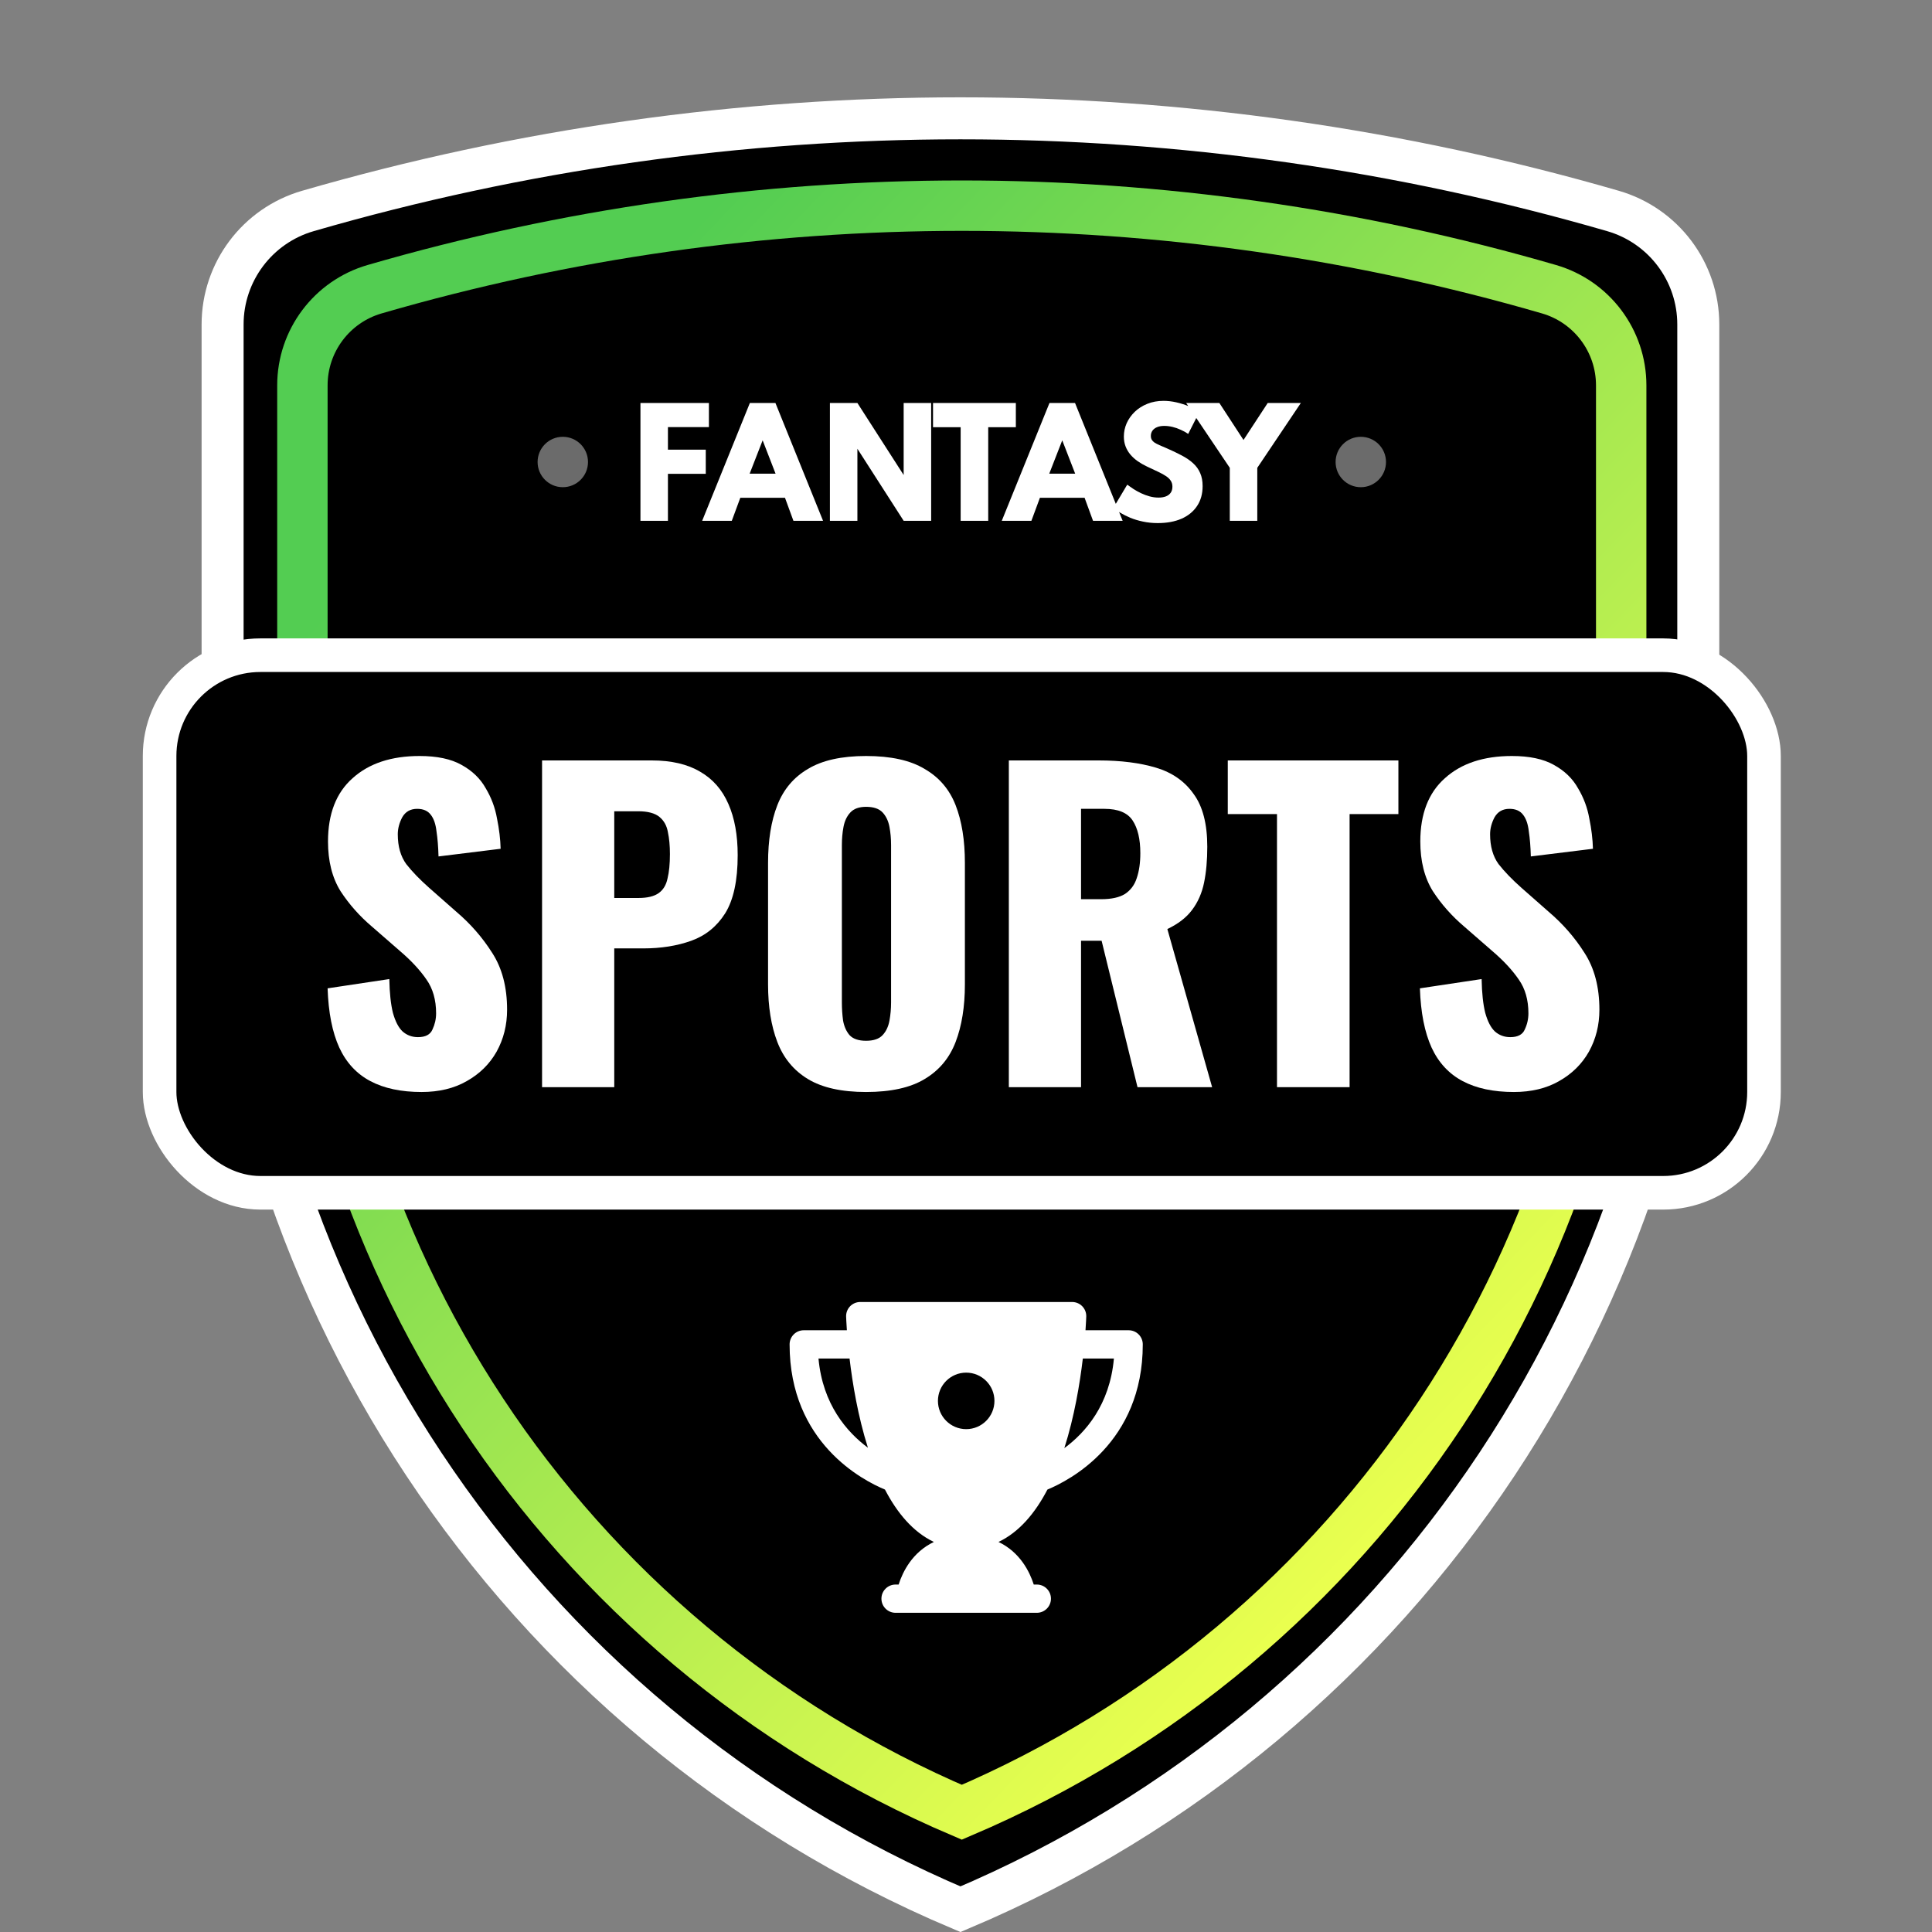 <svg width="230" height="230" viewBox="0 0 230 230" fill="none" xmlns="http://www.w3.org/2000/svg">
<rect x="0" y="0" width="230" height="230" fill="#808080" stroke="none"/>
<g style="mix-blend-mode:soft-light">
<path d="M26.5 38.626C26.5 32.365 30.638 26.858 36.651 25.116C87.399 10.41 141.278 10.41 192.026 25.116C198.04 26.858 202.177 32.365 202.177 38.626V94.828C202.177 152.653 167.545 204.816 114.339 227.29C61.132 204.816 26.5 152.653 26.5 94.828V38.626Z" fill="black"/>
<path d="M26.5 38.626C26.5 32.365 30.638 26.858 36.651 25.116C87.399 10.41 141.278 10.41 192.026 25.116C198.04 26.858 202.177 32.365 202.177 38.626V94.828C202.177 152.653 167.545 204.816 114.339 227.29C61.132 204.816 26.5 152.653 26.5 94.828V38.626Z" stroke="white" stroke-width="5"/>
</g>
<path d="M36 45.876C36 40.574 39.502 35.91 44.593 34.431C90.254 21.167 138.746 21.167 184.407 34.431C189.498 35.91 193 40.574 193 45.876V96.94C193 148.73 162.069 195.468 114.5 215.745C66.931 195.468 36 148.73 36 96.94V45.876Z" fill="black" stroke="url(#paint0_linear_31_70)" stroke-width="6"/>
<circle cx="67" cy="55" r="3" fill="white" fill-opacity="0.42"/>
<path d="M76.244 62V47.975H84.395V50.848H78.802L79.516 50.16V54.299L78.802 53.534H84.021V56.407H78.802L79.516 55.642V62H76.244ZM83.592 62L89.27 47.975H92.313L97.982 62H94.455L93.452 59.263H88.131L87.119 62H83.592ZM89.244 56.39H92.33L90.791 52.42L89.244 56.39ZM98.799 62V47.975H102.071L107.579 56.551V47.975H110.852V62H107.579L102.071 53.423V62H98.799ZM114.364 62V50.856H111.074V47.975H120.934V50.856H117.645V62H114.364ZM119.259 62L124.937 47.975H127.98L133.649 62H130.122L129.119 59.263H123.798L122.786 62H119.259ZM124.911 56.39H127.997L126.458 52.42L124.911 56.39ZM137.831 62.272C137.208 62.272 136.621 62.212 136.071 62.093C135.522 61.98 135.02 61.83 134.567 61.643C134.119 61.456 133.723 61.258 133.377 61.048C133.037 60.838 132.762 60.64 132.552 60.453L134.193 57.699C134.414 57.863 134.663 58.036 134.941 58.218C135.224 58.399 135.527 58.566 135.85 58.719C136.173 58.872 136.511 58.997 136.862 59.093C137.213 59.189 137.567 59.237 137.924 59.237C138.264 59.237 138.556 59.189 138.8 59.093C139.044 58.997 139.233 58.852 139.369 58.66C139.505 58.467 139.573 58.226 139.573 57.937C139.573 57.671 139.511 57.441 139.386 57.248C139.267 57.05 139.083 56.866 138.834 56.696C138.585 56.526 138.267 56.35 137.882 56.169C137.502 55.982 137.052 55.77 136.53 55.532C136.145 55.35 135.785 55.143 135.451 54.911C135.117 54.679 134.825 54.415 134.575 54.12C134.326 53.826 134.133 53.5 133.997 53.143C133.861 52.786 133.793 52.395 133.793 51.97C133.793 51.42 133.904 50.893 134.125 50.389C134.352 49.885 134.672 49.431 135.085 49.029C135.505 48.627 136.003 48.309 136.581 48.077C137.165 47.839 137.811 47.72 138.519 47.72C139.012 47.72 139.52 47.779 140.041 47.898C140.568 48.017 141.069 48.176 141.545 48.374C142.021 48.573 142.432 48.797 142.778 49.046L141.452 51.656C141.18 51.468 140.882 51.304 140.559 51.163C140.242 51.015 139.916 50.902 139.582 50.822C139.248 50.743 138.919 50.703 138.596 50.703C138.262 50.703 137.975 50.755 137.737 50.856C137.505 50.953 137.324 51.092 137.193 51.273C137.069 51.449 137.006 51.656 137.006 51.894C137.006 52.069 137.043 52.222 137.117 52.352C137.191 52.477 137.301 52.59 137.448 52.693C137.601 52.789 137.791 52.888 138.018 52.99C138.245 53.092 138.511 53.205 138.817 53.33C139.508 53.63 140.126 53.925 140.67 54.214C141.214 54.497 141.67 54.809 142.038 55.149C142.412 55.489 142.693 55.88 142.88 56.322C143.073 56.758 143.169 57.274 143.169 57.869C143.169 58.793 142.948 59.583 142.506 60.24C142.07 60.898 141.452 61.402 140.653 61.754C139.854 62.099 138.913 62.272 137.831 62.272ZM146.404 62V55.693L141.211 47.975H145.163L148.036 52.378L150.918 47.975H154.862L149.677 55.693V62H146.404Z" fill="white"/>
<circle cx="162" cy="55" r="3" fill="white" fill-opacity="0.42"/>
<rect x="19" y="78" width="191" height="64" rx="12" fill="black" stroke="white" stroke-width="4"/>
<path d="M50.188 130C47.755 130 45.723 129.568 44.09 128.703C42.457 127.839 41.225 126.511 40.393 124.718C39.56 122.893 39.096 120.54 39 117.659L46.347 116.555C46.379 118.219 46.523 119.564 46.779 120.588C47.067 121.613 47.451 122.349 47.932 122.797C48.444 123.245 49.052 123.469 49.756 123.469C50.653 123.469 51.229 123.165 51.485 122.557C51.773 121.949 51.917 121.309 51.917 120.636C51.917 119.036 51.533 117.691 50.765 116.603C49.996 115.482 48.956 114.362 47.644 113.241L44.282 110.312C42.809 109.064 41.561 107.655 40.537 106.086C39.544 104.486 39.048 102.517 39.048 100.18C39.048 96.883 40.024 94.37 41.977 92.641C43.93 90.88 46.587 90 49.948 90C52.029 90 53.694 90.352 54.942 91.056C56.223 91.761 57.183 92.689 57.824 93.841C58.496 94.962 58.944 96.162 59.168 97.443C59.424 98.692 59.568 99.892 59.6 101.044L52.205 101.957C52.173 100.804 52.093 99.812 51.965 98.98C51.869 98.115 51.645 97.459 51.293 97.011C50.941 96.531 50.397 96.29 49.66 96.29C48.86 96.29 48.268 96.627 47.884 97.299C47.531 97.971 47.355 98.644 47.355 99.316C47.355 100.756 47.691 101.941 48.364 102.869C49.068 103.766 49.98 104.71 51.101 105.702L54.318 108.535C56.015 109.976 57.439 111.609 58.592 113.433C59.776 115.258 60.368 117.515 60.368 120.204C60.368 122.029 59.952 123.693 59.12 125.198C58.288 126.671 57.103 127.839 55.567 128.703C54.062 129.568 52.269 130 50.188 130Z" fill="white"/>
<path d="M64.531 129.424V90.528H77.592C79.929 90.528 81.849 90.976 83.354 91.873C84.859 92.737 85.979 94.018 86.715 95.714C87.452 97.379 87.82 99.412 87.82 101.813C87.82 104.822 87.324 107.127 86.331 108.727C85.339 110.296 83.994 111.385 82.298 111.993C80.601 112.601 78.696 112.905 76.583 112.905H73.126V129.424H64.531ZM73.126 106.903H76.007C77.064 106.903 77.864 106.711 78.408 106.327C78.952 105.942 79.304 105.366 79.464 104.598C79.656 103.83 79.753 102.853 79.753 101.669C79.753 100.676 79.672 99.812 79.513 99.076C79.384 98.307 79.048 97.699 78.504 97.251C77.96 96.803 77.112 96.579 75.959 96.579H73.126V106.903Z" fill="white"/>
<path d="M103.104 130C100.191 130 97.886 129.488 96.189 128.463C94.492 127.439 93.276 125.966 92.54 124.046C91.803 122.125 91.435 119.836 91.435 117.179V102.725C91.435 100.036 91.803 97.747 92.54 95.858C93.276 93.97 94.492 92.529 96.189 91.537C97.886 90.512 100.191 90 103.104 90C106.049 90 108.37 90.512 110.067 91.537C111.795 92.529 113.028 93.97 113.764 95.858C114.5 97.747 114.868 100.036 114.868 102.725V117.179C114.868 119.836 114.5 122.125 113.764 124.046C113.028 125.966 111.795 127.439 110.067 128.463C108.37 129.488 106.049 130 103.104 130ZM103.104 123.902C104 123.902 104.656 123.677 105.073 123.229C105.489 122.781 105.761 122.205 105.889 121.501C106.017 120.796 106.081 120.076 106.081 119.34V100.612C106.081 99.844 106.017 99.124 105.889 98.451C105.761 97.747 105.489 97.171 105.073 96.723C104.656 96.275 104 96.05 103.104 96.05C102.271 96.05 101.647 96.275 101.231 96.723C100.815 97.171 100.543 97.747 100.415 98.451C100.287 99.124 100.223 99.844 100.223 100.612V119.34C100.223 120.076 100.271 120.796 100.367 121.501C100.495 122.205 100.751 122.781 101.135 123.229C101.551 123.677 102.207 123.902 103.104 123.902Z" fill="white"/>
<path d="M120.1 129.424V90.528H130.808C133.433 90.528 135.706 90.816 137.627 91.393C139.547 91.969 141.036 93.009 142.092 94.514C143.181 95.986 143.725 98.083 143.725 100.804C143.725 102.405 143.597 103.83 143.341 105.078C143.085 106.327 142.605 107.415 141.9 108.343C141.228 109.24 140.252 109.992 138.971 110.6L144.301 129.424H135.418L131.144 111.993H128.695V129.424H120.1ZM128.695 107.047H131.096C132.312 107.047 133.257 106.839 133.929 106.423C134.601 105.974 135.066 105.35 135.322 104.55C135.61 103.717 135.754 102.725 135.754 101.573C135.754 99.908 135.45 98.611 134.841 97.683C134.233 96.755 133.113 96.29 131.48 96.29H128.695V107.047Z" fill="white"/>
<path d="M152.023 129.424V96.915H146.164V90.528H166.476V96.915H160.666V129.424H152.023Z" fill="white"/>
<path d="M180.225 130C177.792 130 175.759 129.568 174.126 128.703C172.494 127.839 171.261 126.511 170.429 124.718C169.597 122.893 169.132 120.54 169.036 117.659L176.383 116.555C176.415 118.219 176.559 119.564 176.816 120.588C177.104 121.613 177.488 122.349 177.968 122.797C178.48 123.245 179.088 123.469 179.793 123.469C180.689 123.469 181.265 123.165 181.521 122.557C181.81 121.949 181.954 121.309 181.954 120.636C181.954 119.036 181.569 117.691 180.801 116.603C180.033 115.482 178.992 114.362 177.68 113.241L174.318 110.312C172.846 109.064 171.597 107.655 170.573 106.086C169.581 104.486 169.084 102.517 169.084 100.18C169.084 96.883 170.061 94.37 172.014 92.641C173.966 90.88 176.623 90 179.985 90C182.066 90 183.73 90.352 184.979 91.056C186.259 91.761 187.22 92.689 187.86 93.841C188.532 94.962 188.98 96.162 189.204 97.443C189.461 98.692 189.605 99.892 189.637 101.044L182.242 101.957C182.21 100.804 182.13 99.812 182.002 98.98C181.906 98.115 181.681 97.459 181.329 97.011C180.977 96.531 180.433 96.29 179.697 96.29C178.896 96.29 178.304 96.627 177.92 97.299C177.568 97.971 177.392 98.644 177.392 99.316C177.392 100.756 177.728 101.941 178.4 102.869C179.104 103.766 180.017 104.71 181.137 105.702L184.355 108.535C186.051 109.976 187.476 111.609 188.628 113.433C189.813 115.258 190.405 117.515 190.405 120.204C190.405 122.029 189.989 123.693 189.156 125.198C188.324 126.671 187.14 127.839 185.603 128.703C184.098 129.568 182.306 130 180.225 130Z" fill="white"/>
<path d="M102.409 155C101.953 155 101.516 155.185 101.2 155.511C100.884 155.839 100.714 156.28 100.729 156.736C100.734 156.883 100.757 157.473 100.819 158.364H95.682C94.753 158.364 94 159.117 94 160.045C94 171.768 102.74 176.248 105.351 177.328C106.796 180.102 108.694 182.387 111.176 183.565C108.618 184.784 107.471 187.102 106.98 188.636H106.614C105.685 188.636 104.932 189.39 104.932 190.318C104.932 191.247 105.685 192 106.614 192H123.432C124.36 192 125.114 191.247 125.114 190.318C125.114 189.39 124.36 188.636 123.432 188.636H123.066C122.574 187.102 121.428 184.784 118.869 183.565C121.351 182.387 123.25 180.102 124.695 177.328C127.305 176.248 136.045 171.768 136.045 160.045C136.045 159.117 135.292 158.364 134.364 158.364V158.365H129.226C129.288 157.474 129.312 156.883 129.316 156.736C129.332 156.28 129.162 155.84 128.845 155.512C128.529 155.185 128.092 155 127.636 155H102.409ZM97.439 161.727H101.138C101.49 164.706 102.137 168.61 103.324 172.349C100.83 170.494 97.938 167.205 97.439 161.727ZM128.908 161.729H132.608C132.112 167.267 129.207 170.558 126.707 172.396C127.903 168.644 128.554 164.72 128.908 161.729ZM115.023 163.409C116.88 163.409 118.386 164.915 118.386 166.773C118.386 168.63 116.88 170.136 115.023 170.136C113.165 170.136 111.659 168.63 111.659 166.773C111.659 164.915 113.165 163.409 115.023 163.409Z" fill="white"/>
<defs>
<linearGradient id="paint0_linear_31_70" x1="64.694" y1="45.667" x2="185.355" y2="160.979" gradientUnits="userSpaceOnUse">
<stop stop-color="#53CD52"/>
<stop offset="1" stop-color="#EAFF4F"/>
</linearGradient>
</defs>
</svg>
